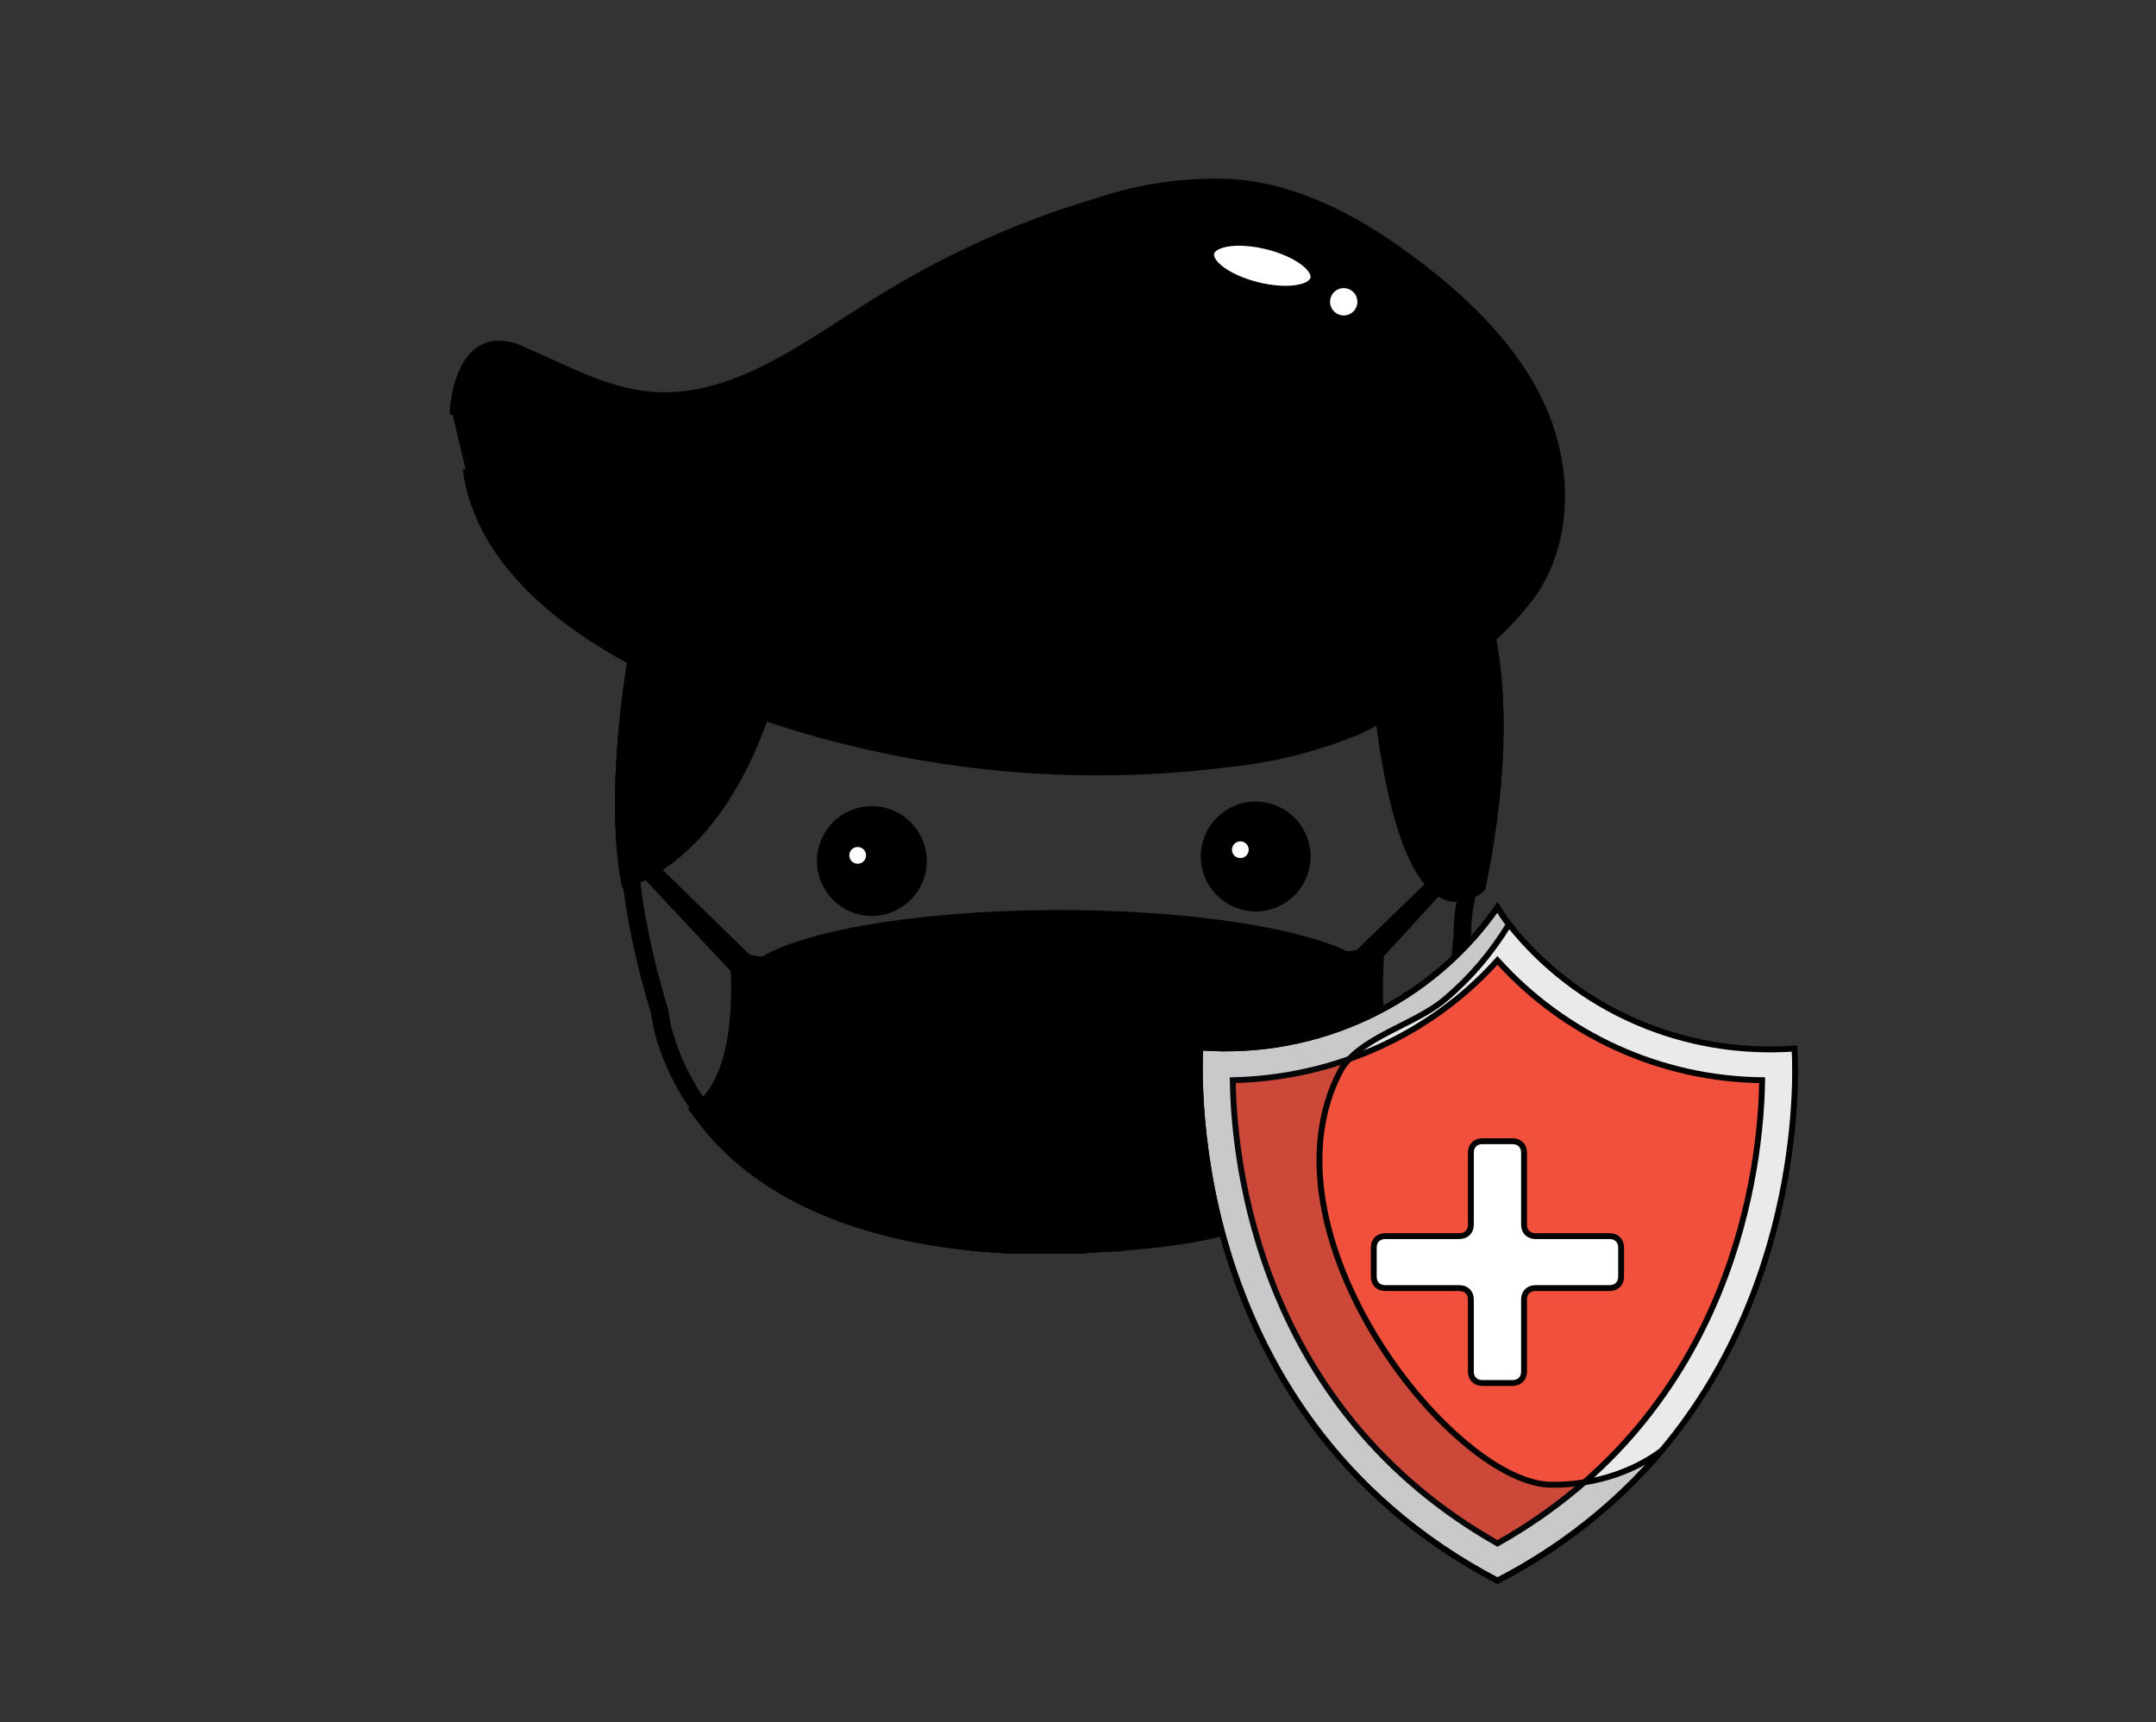 <svg width="368" height="294" xmlns="http://www.w3.org/2000/svg">
 <rect width="100%" height="100%" fill="#333333" stroke="none"/>
 <style type="text/css">.st0{opacity:0.36;enable-background:new    ;}
	.st1{fill:none;stroke:#000000;stroke-width:3;stroke-miterlimit:10;}
	.st2{opacity:0.25;enable-background:new    ;}
	.st3{fill:#FFFFFF;}
	.st4{opacity:0.17;enable-background:new    ;}
	.st5{fill:#EAEAEA;enable-background:new    ;}
	.st6{fill:#F0503C;}
	.st7{opacity:0.17;fill:#1D242B;enable-background:new    ;}</style>

 <g>
  <title>background</title>
  <rect fill="none" id="canvas_background" height="296" width="370" y="-1" x="-1"/>
 </g>
 <g>
  <title>Layer 1</title>
  <g stroke="null" id="OBJECTS">
   <path stroke="null" id="svg_1" d="m106.679,151.227c0,0 -5.645,-21.408 7.459,-67.695c0,0 65.315,-21.408 134.864,10.029c0,0 12.902,15.236 4.032,58.052c0,0 -13.507,13.886 -18.345,-34.33c0,0 -15.522,-2.314 -21.369,-9.065c0,0 -43.745,19.093 -79.628,3.279c-0.202,0 -5.241,31.63 -27.013,39.73z"/>
   <path stroke="null" id="svg_2" d="m106.679,151.227c0,0 -5.645,-21.408 7.459,-67.695c0,0 65.315,-21.408 134.864,10.029c0,0 12.902,15.236 4.032,58.052c0,0 -13.507,13.886 -18.345,-34.33c0,0 -15.522,-2.314 -21.369,-9.065c0,0 -43.745,19.093 -79.628,3.279c-0.202,0 -5.241,31.63 -27.013,39.73z" class="st0"/>
   <path stroke="null" id="svg_3" d="m249.405,150.841c-0.806,-0.579 -1.21,-1.35 -1.411,-2.314c-4.435,-1.543 -9.475,-15.429 -10.08,-36.065c0,-2.122 -0.202,-4.436 0,-6.75c0,0 -27.819,-24.687 -106.44,-6.75c0,0 -7.257,45.709 -23.183,45.323c0,0.193 0,0.386 0,0.579l-0.403,1.157c-0.202,0.193 -0.202,0.386 -0.403,0.579c0,0.386 0,0.964 0,1.35c0.806,8.293 2.621,16.586 5.04,24.494c0.202,0.964 0.403,2.314 0.605,3.279c1.21,4.436 3.024,8.486 5.645,12.343c0.806,1.35 1.814,2.7 3.024,3.857l0,0c8.265,9.643 23.384,19.093 51.809,20.251l3.024,0l0,0c1.008,0 2.016,0 2.822,0l3.427,0c0.806,0 1.411,0 2.016,0l2.217,-0.193l2.621,0.193c0.806,0 1.411,0 2.217,-0.193l2.217,-0.193l2.016,-0.193l1.814,-0.193c3.024,-0.386 5.645,-0.771 8.265,-1.35l2.419,-0.579l2.016,-0.386c0.806,-0.193 1.613,-0.386 2.217,-0.579s1.411,-0.386 2.016,-0.579l2.217,-0.771l1.814,-0.579c2.016,-0.771 4.032,-1.543 5.645,-2.314c0.605,-0.386 1.21,-0.579 1.814,-0.964c1.613,-0.771 3.225,-1.736 4.838,-2.7l1.008,-0.579l1.008,-0.771c2.822,-1.929 5.443,-4.05 7.862,-6.364c0.605,-0.579 1.008,-1.157 1.613,-1.736l1.008,-1.35c1.613,-1.929 2.822,-7.329 3.629,-10.607c0.605,-6.75 1.814,-13.308 2.217,-19.865c0,-1.929 0.202,-3.857 0.605,-5.786c-0.202,-0.771 -0.605,-1.736 -0.806,-2.7z" class="st1"/>
   <path stroke="null" id="svg_4" d="m254.647,145.055c-1.411,0.386 -2.822,1.157 -4.032,2.122l-0.202,0.193c-0.202,0.193 -0.403,0.193 -0.605,0.386l-2.217,2.314l-15.522,16.972l-2.217,-2.507l15.119,-14.658l5.04,-4.822c1.613,-0.579 3.225,-0.579 4.637,0z"/>
   <path stroke="null" id="svg_5" d="m243.156,190.764c-0.403,0.386 -0.605,0.771 -1.008,1.35s-1.008,1.157 -1.613,1.736c-2.419,2.507 -5.04,4.629 -7.862,6.557l-1.21,0.771c-1.814,1.157 -3.83,2.314 -5.645,3.279l-1.814,0.771c-1.613,0.771 -3.225,1.35 -5.04,2.122l-0.806,0.193l-1.814,0.579c-0.605,0.193 -1.411,0.386 -2.217,0.771s-1.411,0.386 -2.016,0.579l-2.217,0.579c-0.605,0.193 -1.21,0.386 -2.016,0.386s-1.613,0.386 -2.419,0.579c-2.621,0.579 -5.443,0.964 -8.265,1.35l-1.814,0.193l-2.016,0.193l-2.217,0.193c-0.605,0 -1.411,0.193 -2.217,0.193l-2.621,0.193l-2.217,0.193c-0.605,0 -1.411,0 -2.016,0l-3.427,0c-1.008,0 -2.016,0 -2.822,0l0,0l-1.814,0l-1.008,0c-28.424,-1.35 -43.745,-10.8 -51.809,-20.251l0,0c-1.008,-1.157 -2.016,-2.507 -3.024,-3.857c3.024,-1.736 7.862,-7.329 7.056,-24.301c0,-0.964 0.605,-1.736 1.613,-1.736c0.202,0 0.202,0 0.403,0c6.451,1.157 12.902,1.929 19.353,2.507c18.345,1.543 47.979,1.929 87.087,-3.472c0.806,-0.193 1.814,0.386 2.016,1.157c0,0.193 0,0.193 0,0.386c-0.403,5.979 -0.605,23.722 7.459,26.808z"/>
   <path stroke="null" id="svg_6" d="m240.535,193.657c-2.419,2.507 -5.04,4.629 -7.862,6.557l-1.21,0.771c-1.814,1.157 -3.83,2.314 -5.645,3.279l-1.814,0.964c-1.814,0.771 -3.629,1.543 -5.645,2.314l-1.814,0.579c-0.605,0.193 -1.411,0.386 -2.217,0.771l-2.016,0.579l-2.419,0.579c-0.605,0.193 -1.21,0.386 -2.016,0.386l-2.419,0.579c-2.621,0.579 -5.443,0.964 -8.265,1.35l-1.814,0.193l-2.016,0.193l-2.217,0.193c-0.605,0 -1.411,0.193 -2.217,0.193l-2.621,0.193l-2.217,0.193c-0.605,0 -1.411,0 -2.016,0l-3.427,0c-1.008,0 -2.016,0 -2.822,0l0,0l-1.814,0l-1.008,0c-28.424,-1.35 -43.745,-10.8 -51.809,-20.251l0,0l-0.403,-0.771c0.806,-0.579 1.613,-1.157 2.217,-1.929c4.233,-4.243 6.451,-11.958 6.249,-22.951c14.515,2.122 29.029,3.279 43.745,3.086c19.554,0 39.31,-1.543 58.663,-4.243c-0.403,9.45 0.806,23.144 8.87,27.194z"/>
   <path stroke="null" id="svg_7" d="m218.965,207.157l-0.806,0.193l-1.814,0.579c-0.605,0.193 -1.411,0.386 -2.217,0.771s-1.411,0.386 -2.016,0.579l-2.217,0.771c-0.605,0.193 -1.21,0.386 -2.016,0.386s-1.613,0.386 -2.419,0.579c-2.621,0.579 -5.443,0.964 -8.265,1.35l-1.814,0.193l-2.016,0.193l-2.217,0.193c-0.605,0 -1.411,0.193 -2.217,0.193l-2.621,0.193l-2.217,0.193c-0.605,0 -1.411,0 -2.016,0l-3.427,0c-1.008,0 -2.016,0 -2.822,0l0,0l-1.814,0l-1.008,0c-28.424,-1.35 -43.745,-10.8 -51.809,-20.251l0,0c-1.008,-1.157 -2.016,-2.507 -3.024,-3.857c3.024,-1.736 7.862,-7.329 7.056,-24.301c0,-0.964 0.605,-1.736 1.613,-1.736c0.202,0 0.202,0 0.403,0c6.451,1.157 12.902,1.929 19.353,2.507c-0.605,8.1 -0.202,16.393 5.443,24.687c10.684,15.236 32.658,19.093 51.809,17.551c5.04,-0.771 10.08,-1.157 15.119,-0.964z" class="st2"/>
   <path stroke="null" id="svg_8" d="m107.687,143.898c0,0.579 -0.202,1.35 -0.403,1.929c0,0.193 -0.202,0.193 -0.202,0.386l19.151,20.444l2.217,-2.507l-20.764,-20.251z"/>
   <path stroke="null" id="svg_9" d="m247.591,176.877c0,0 -3.427,9.643 -6.854,13.115l2.621,1.543c2.419,-4.822 4.435,-9.836 6.048,-14.85l-1.814,0.193z"/>
   <circle stroke="null" id="svg_10" r="8.872" cy="146.212" cx="214.329"/>
   <circle stroke="null" id="svg_11" r="1.929" cy="145.055" cx="211.708" class="st3"/>
   <circle stroke="null" id="svg_12" r="8.872" cy="146.984" cx="148.812"/>
   <circle stroke="null" id="svg_13" r="1.929" cy="146.019" cx="146.393" class="st3"/>
   <ellipse stroke="null" id="svg_14" ry="12.343" rx="54.228" cy="168.199" cx="180.865"/>
   <path stroke="null" id="svg_15" d="m79.465,80.06c2.217,16.972 18.748,28.93 35.077,36.258c29.835,13.308 62.896,18.322 95.554,14.079c7.66,-0.771 14.918,-2.7 21.973,-5.593c6.249,-3.086 12.095,-6.943 17.337,-11.379c4.838,-3.472 9.273,-7.715 12.7,-12.536c6.048,-9.45 5.645,-21.794 1.008,-31.822s-13.103,-18.129 -22.175,-24.879s-19.353,-12.343 -30.642,-13.115c-7.862,-0.386 -15.724,0.771 -23.183,3.279c-13.708,4.05 -26.61,10.029 -38.504,17.551c-11.692,7.329 -23.989,16.779 -37.899,15.429c-7.66,-0.771 -14.313,-4.629 -21.167,-7.522c-1.411,-0.771 -3.024,-1.157 -4.637,-1.157c-5.443,0.193 -7.459,6.943 -7.66,12.15"/>
   <ellipse stroke="null" id="svg_16" ry="4.8" rx="2" cy="68.554" cx="60.934" class="st3" transform="matrix(0.489,-1.868,1.911,0.478,54.653,126.424) "/>
   <circle stroke="null" id="svg_17" r="2.831" cy="51.516" cx="229.355" class="st3"/>
   <path stroke="null" id="svg_18" d="m240.008,169.934l1.381,26.422l0,1.736c0,0 8.878,0.771 13.021,15.622c2.367,8.679 1.381,13.886 0,16.972c-0.592,1.543 -1.578,2.7 -2.959,3.664c4.735,5.207 7.891,11.765 8.681,18.515c10.653,-3.086 30.382,-17.358 16.769,-49.566c-12.232,-29.508 -36.892,-33.365 -36.892,-33.365z"/>
   <path stroke="null" id="svg_19" d="m240.008,169.934l1.381,26.422c2.367,1.35 4.735,2.507 7.3,3.472c5.524,2.122 11.443,3.857 15.586,7.522c4.143,3.857 6.313,9.257 5.919,14.85c-0.592,5.593 -2.565,10.8 -5.721,15.429c-0.395,0.771 -0.986,1.35 -1.776,1.736c-1.578,0.386 -3.354,-0.386 -3.946,-1.929c-0.592,-1.35 -0.592,-2.893 -1.381,-4.243c-0.592,-1.35 -1.776,-2.314 -3.157,-2.7c-0.592,1.543 -1.578,2.7 -2.959,3.664c4.735,5.207 7.891,11.765 8.681,18.515c10.653,-3.086 30.382,-17.358 16.769,-49.566c-12.034,-29.315 -36.695,-33.173 -36.695,-33.173z" class="st4"/>
   <path stroke="null" id="svg_20" d="m283.608,247.658c-7.694,9.065 -17.164,16.586 -28.015,22.179c-55.437,-29.122 -50.702,-91.032 -50.702,-91.032c20.123,1.543 39.457,-7.715 50.702,-23.915c0.592,0.964 1.184,1.929 1.973,2.893c11.64,14.658 29.79,22.565 48.73,21.215c0,0 2.959,38.187 -22.688,68.659z" class="st5"/>
   <path stroke="null" id="svg_21" d="m255.594,263.473c-40.444,-22.951 -44.981,-64.416 -45.178,-79.074c17.361,-0.386 33.736,-7.715 45.178,-20.444c11.443,12.729 27.817,20.251 45.178,20.444c-0.197,14.658 -4.735,56.316 -45.178,79.074z" class="st6"/>
   <path stroke="null" id="svg_22" d="m276.703,212.943c0,-1.157 -0.789,-1.929 -1.973,-1.929l-12.626,0c-1.184,0 -1.973,-0.771 -1.973,-1.929l0,-12.343c0,-1.157 -0.789,-1.929 -1.973,-1.929l-5.129,0c-1.184,0 -1.973,0.771 -1.973,1.929l0,12.343c0,1.157 -0.789,1.929 -1.973,1.929l-12.626,0c-1.184,0 -1.973,0.771 -1.973,1.929l0,5.014c0,1.157 0.789,1.929 1.973,1.929l12.626,0c1.184,0 1.973,0.771 1.973,1.929l0,12.343c0,1.157 0.789,1.929 1.973,1.929l5.129,0c1.184,0 1.973,-0.771 1.973,-1.929l0,-12.343c0,-1.157 0.789,-1.929 1.973,-1.929l12.626,0c1.184,0 1.973,-0.771 1.973,-1.929l0,-5.014z" class="st3"/>
   <path stroke="null" id="svg_23" d="m283.608,247.658c-7.694,9.065 -17.164,16.586 -28.015,22.179c-55.437,-29.122 -50.702,-91.032 -50.702,-91.032c20.123,1.543 39.457,-7.715 50.702,-23.915c0.592,0.964 1.184,1.929 1.973,2.893c-2.959,4.822 -6.51,9.065 -10.851,12.729c-5.129,4.436 -14.796,6.557 -17.953,12.343c-14.402,27.579 18.545,69.624 35.511,70.588c6.905,0.193 13.81,-1.736 19.334,-5.786z" class="st7"/>
  </g>
 </g>
</svg>